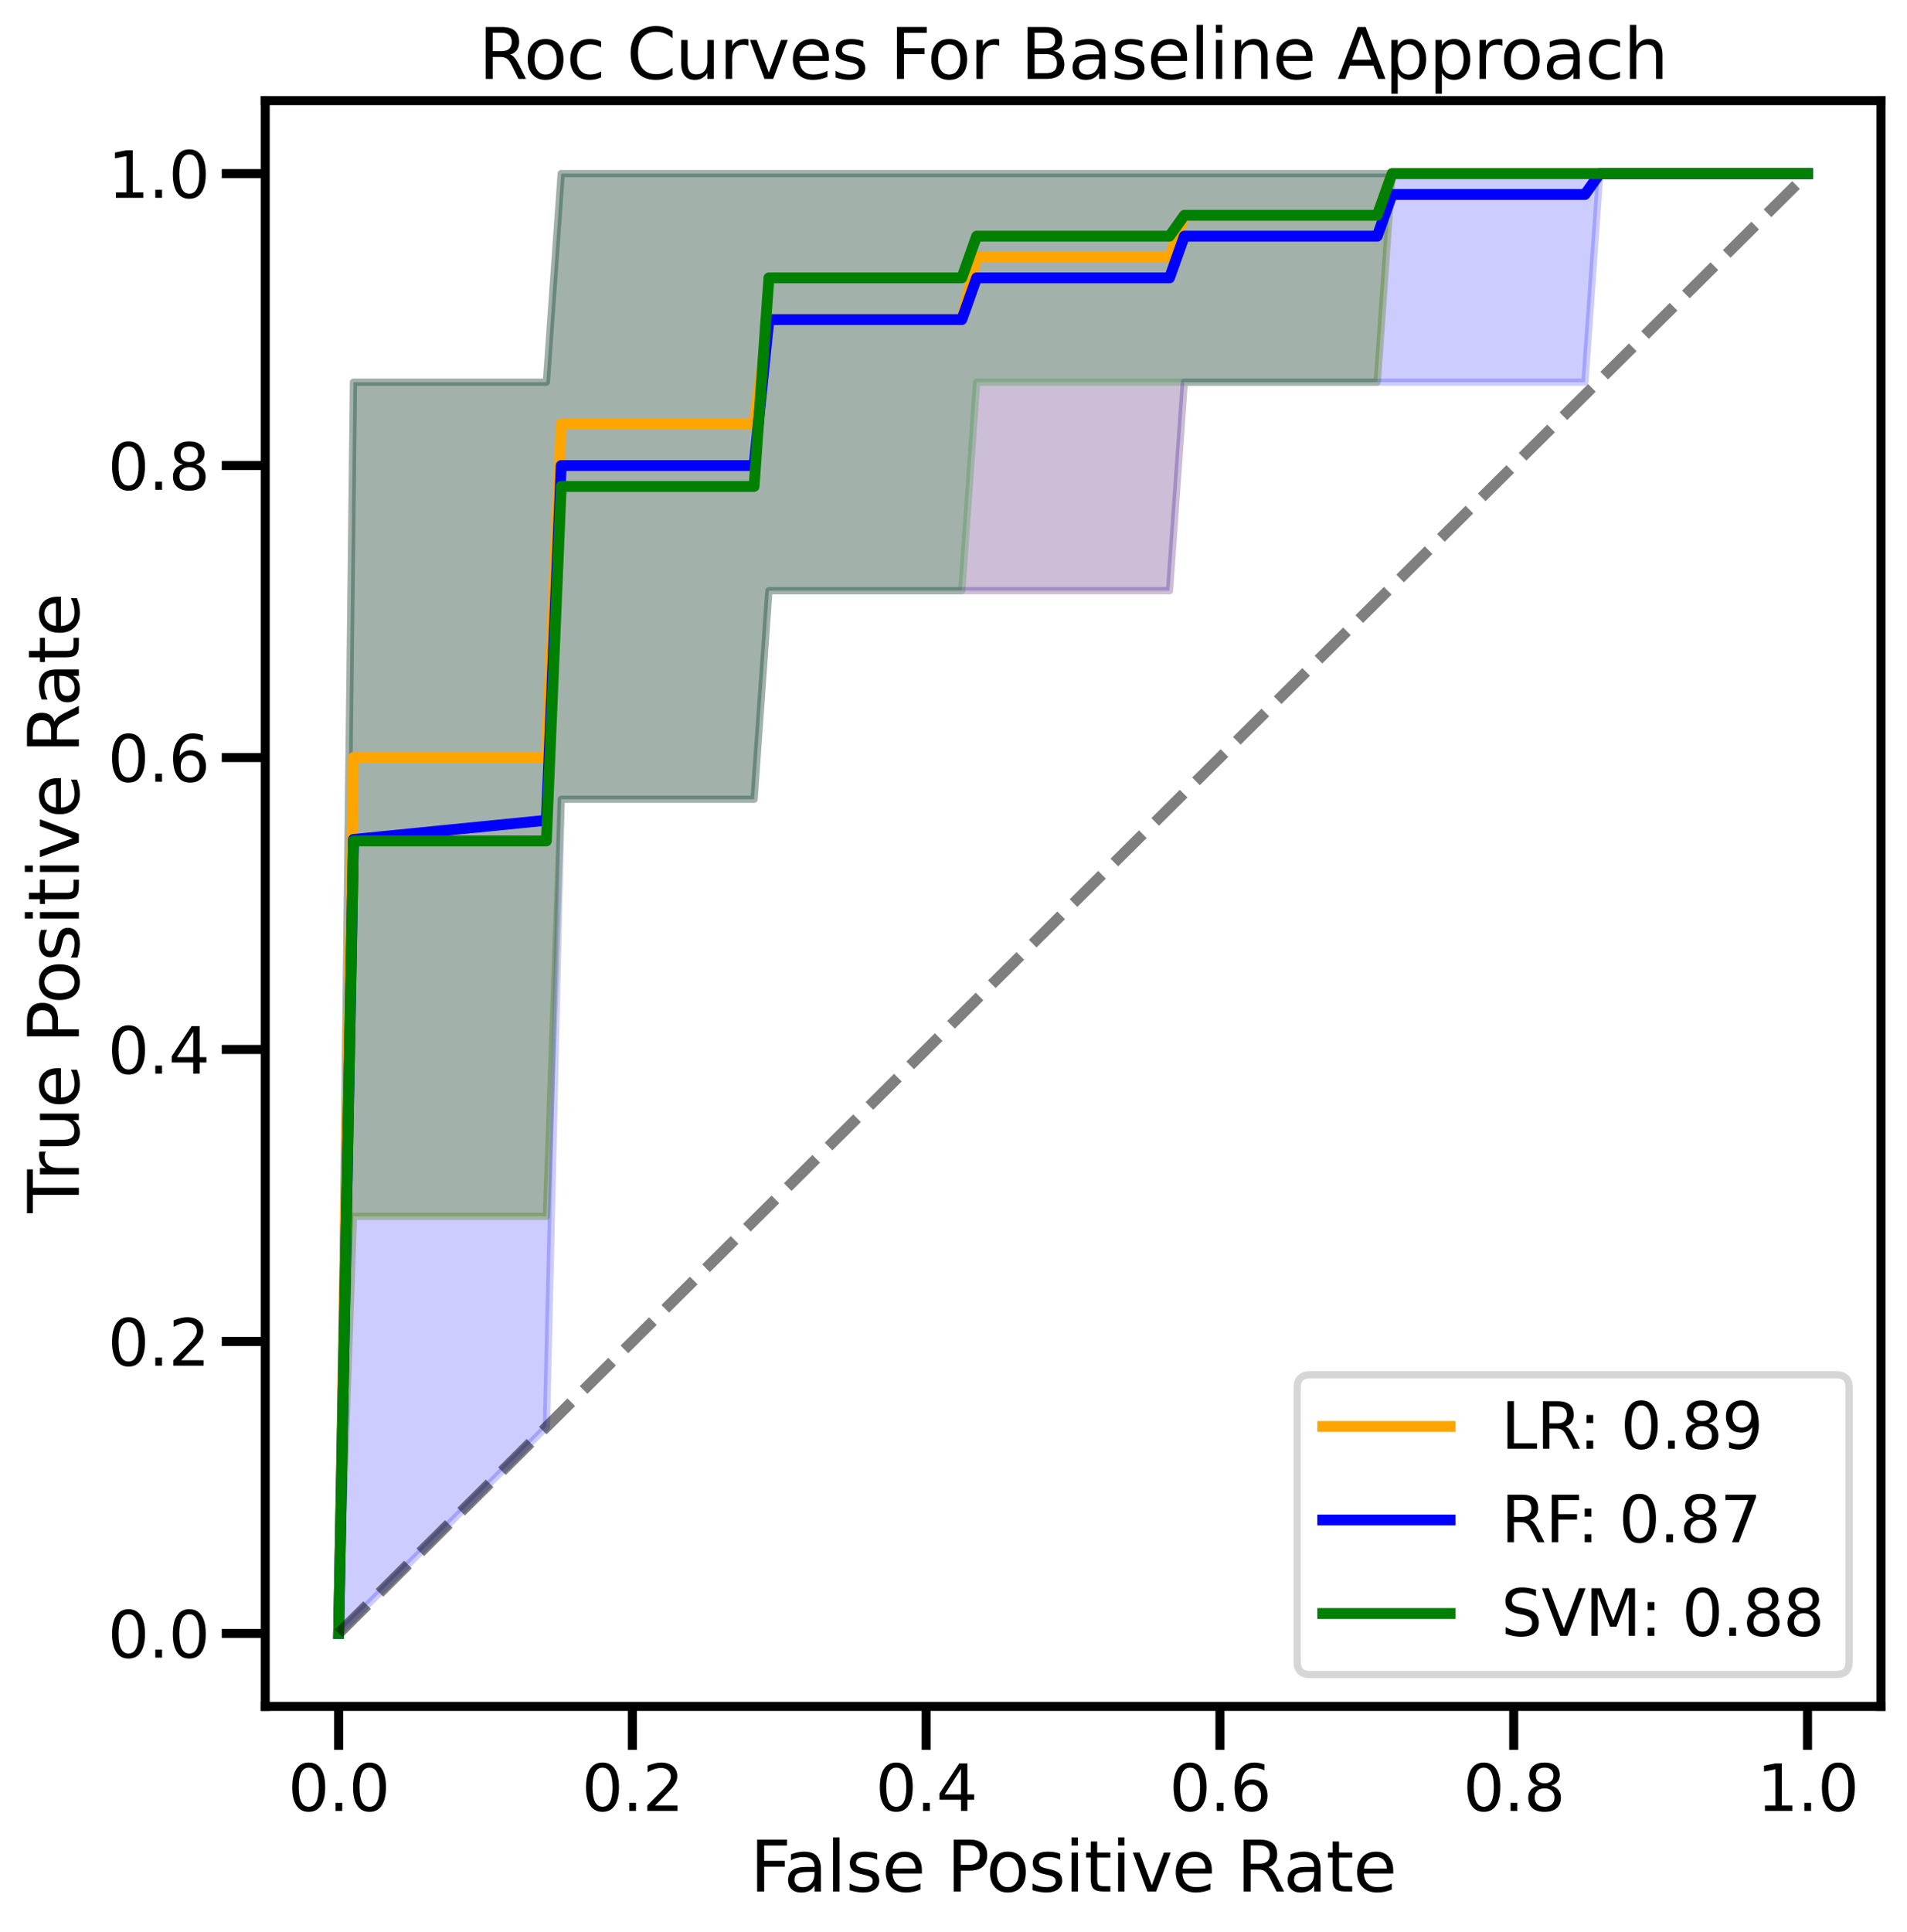 <?xml version="1.0" encoding="utf-8" standalone="no"?>
<!DOCTYPE svg PUBLIC "-//W3C//DTD SVG 1.1//EN"
  "http://www.w3.org/Graphics/SVG/1.1/DTD/svg11.dtd">
<svg xmlns:xlink="http://www.w3.org/1999/xlink" width="526.871pt" height="533.625pt" viewBox="0 0 526.871 533.625" xmlns="http://www.w3.org/2000/svg" version="1.1">
 <defs>
  <style type="text/css">*{stroke-linejoin: round; stroke-linecap: butt}</style>
 </defs>
 <g id="figure_1">
  <g id="patch_1">
   <path d="M 0 533.625 
L 526.871 533.625 
L 526.871 0 
L 0 0 
z
" style="fill: #ffffff"/>
  </g>
  <g id="axes_1">
   <g id="patch_2">
    <path d="M 73.272 471.309 
L 519.672 471.309 
L 519.672 27.789 
L 73.272 27.789 
z
" style="fill: #ffffff"/>
   </g>
   <g id="PolyCollection_1">
    <defs>
     <path id="m03dd04f848" d="M 93.562 -82.475 
L 93.562 -82.475 
L 97.662 -197.675 
L 101.761 -197.675 
L 105.86 -197.675 
L 109.959 -197.675 
L 114.058 -197.675 
L 118.157 -197.675 
L 122.257 -197.675 
L 126.356 -197.675 
L 130.455 -197.675 
L 134.554 -197.675 
L 138.653 -197.675 
L 142.752 -197.675 
L 146.852 -197.675 
L 150.951 -197.675 
L 155.05 -312.875 
L 159.149 -312.875 
L 163.248 -312.875 
L 167.348 -312.875 
L 171.447 -312.875 
L 175.546 -312.875 
L 179.645 -312.875 
L 183.744 -312.875 
L 187.843 -312.875 
L 191.943 -312.875 
L 196.042 -312.875 
L 200.141 -312.875 
L 204.24 -312.875 
L 208.339 -312.875 
L 212.438 -370.476 
L 216.538 -370.476 
L 220.637 -370.476 
L 224.736 -370.476 
L 228.835 -370.476 
L 232.934 -370.476 
L 237.033 -370.476 
L 241.133 -370.476 
L 245.232 -370.476 
L 249.331 -370.476 
L 253.43 -370.476 
L 257.529 -370.476 
L 261.629 -370.476 
L 265.728 -370.476 
L 269.827 -370.476 
L 273.926 -370.476 
L 278.025 -370.476 
L 282.124 -370.476 
L 286.224 -370.476 
L 290.323 -370.476 
L 294.422 -370.476 
L 298.521 -370.476 
L 302.62 -370.476 
L 306.719 -370.476 
L 310.819 -370.476 
L 314.918 -370.476 
L 319.017 -370.476 
L 323.116 -370.476 
L 327.215 -428.075 
L 331.314 -428.075 
L 335.414 -428.075 
L 339.513 -428.075 
L 343.612 -428.075 
L 347.711 -428.075 
L 351.81 -428.075 
L 355.91 -428.075 
L 360.009 -428.075 
L 364.108 -428.075 
L 368.207 -428.075 
L 372.306 -428.075 
L 376.405 -428.075 
L 380.505 -428.075 
L 384.604 -485.675 
L 388.703 -485.675 
L 392.802 -485.675 
L 396.901 -485.675 
L 401 -485.675 
L 405.1 -485.675 
L 409.199 -485.675 
L 413.298 -485.675 
L 417.397 -485.675 
L 421.496 -485.675 
L 425.595 -485.675 
L 429.695 -485.675 
L 433.794 -485.675 
L 437.893 -485.675 
L 441.992 -485.675 
L 446.091 -485.675 
L 450.191 -485.675 
L 454.29 -485.675 
L 458.389 -485.675 
L 462.488 -485.675 
L 466.587 -485.675 
L 470.686 -485.675 
L 474.786 -485.675 
L 478.885 -485.675 
L 482.984 -485.675 
L 487.083 -485.675 
L 491.182 -485.675 
L 495.281 -485.675 
L 499.381 -485.675 
L 499.381 -485.675 
L 499.381 -485.675 
L 495.281 -485.675 
L 491.182 -485.675 
L 487.083 -485.675 
L 482.984 -485.675 
L 478.885 -485.675 
L 474.786 -485.675 
L 470.686 -485.675 
L 466.587 -485.675 
L 462.488 -485.675 
L 458.389 -485.675 
L 454.29 -485.675 
L 450.191 -485.675 
L 446.091 -485.675 
L 441.992 -485.675 
L 437.893 -485.675 
L 433.794 -485.675 
L 429.695 -485.675 
L 425.595 -485.675 
L 421.496 -485.675 
L 417.397 -485.675 
L 413.298 -485.675 
L 409.199 -485.675 
L 405.1 -485.675 
L 401 -485.675 
L 396.901 -485.675 
L 392.802 -485.675 
L 388.703 -485.675 
L 384.604 -485.675 
L 380.505 -485.675 
L 376.405 -485.675 
L 372.306 -485.675 
L 368.207 -485.675 
L 364.108 -485.675 
L 360.009 -485.675 
L 355.91 -485.675 
L 351.81 -485.675 
L 347.711 -485.675 
L 343.612 -485.675 
L 339.513 -485.675 
L 335.414 -485.675 
L 331.314 -485.675 
L 327.215 -485.675 
L 323.116 -485.675 
L 319.017 -485.675 
L 314.918 -485.675 
L 310.819 -485.675 
L 306.719 -485.675 
L 302.62 -485.675 
L 298.521 -485.675 
L 294.422 -485.675 
L 290.323 -485.675 
L 286.224 -485.675 
L 282.124 -485.675 
L 278.025 -485.675 
L 273.926 -485.675 
L 269.827 -485.675 
L 265.728 -485.675 
L 261.629 -485.675 
L 257.529 -485.675 
L 253.43 -485.675 
L 249.331 -485.675 
L 245.232 -485.675 
L 241.133 -485.675 
L 237.033 -485.675 
L 232.934 -485.675 
L 228.835 -485.675 
L 224.736 -485.675 
L 220.637 -485.675 
L 216.538 -485.675 
L 212.438 -485.675 
L 208.339 -485.675 
L 204.24 -485.675 
L 200.141 -485.675 
L 196.042 -485.675 
L 191.943 -485.675 
L 187.843 -485.675 
L 183.744 -485.675 
L 179.645 -485.675 
L 175.546 -485.675 
L 171.447 -485.675 
L 167.348 -485.675 
L 163.248 -485.675 
L 159.149 -485.675 
L 155.05 -485.675 
L 150.951 -428.075 
L 146.852 -428.075 
L 142.752 -428.075 
L 138.653 -428.075 
L 134.554 -428.075 
L 130.455 -428.075 
L 126.356 -428.075 
L 122.257 -428.075 
L 118.157 -428.075 
L 114.058 -428.075 
L 109.959 -428.075 
L 105.86 -428.075 
L 101.761 -428.075 
L 97.662 -428.075 
L 93.562 -82.475 
z
" style="stroke: #ffa500; stroke-opacity: 0.2; stroke-width: 2"/>
    </defs>
    <g clip-path="url(#pb365d89b5f)">
     <use xlink:href="#m03dd04f848" x="0" y="533.625" style="fill: #ffa500; fill-opacity: 0.2; stroke: #ffa500; stroke-opacity: 0.2; stroke-width: 2"/>
    </g>
   </g>
   <g id="PolyCollection_2">
    <defs>
     <path id="m501497c261" d="M 93.562 -82.475 
L 93.562 -82.475 
L 97.662 -86.548 
L 101.761 -90.621 
L 105.86 -94.694 
L 109.959 -98.766 
L 114.058 -102.839 
L 118.157 -106.912 
L 122.257 -110.985 
L 126.356 -115.057 
L 130.455 -119.13 
L 134.554 -123.203 
L 138.653 -127.275 
L 142.752 -131.348 
L 146.852 -135.421 
L 150.951 -139.494 
L 155.05 -312.875 
L 159.149 -312.875 
L 163.248 -312.875 
L 167.348 -312.875 
L 171.447 -312.875 
L 175.546 -312.875 
L 179.645 -312.875 
L 183.744 -312.875 
L 187.843 -312.875 
L 191.943 -312.875 
L 196.042 -312.875 
L 200.141 -312.875 
L 204.24 -312.875 
L 208.339 -312.875 
L 212.438 -370.476 
L 216.538 -370.476 
L 220.637 -370.476 
L 224.736 -370.476 
L 228.835 -370.476 
L 232.934 -370.476 
L 237.033 -370.476 
L 241.133 -370.476 
L 245.232 -370.476 
L 249.331 -370.476 
L 253.43 -370.476 
L 257.529 -370.476 
L 261.629 -370.476 
L 265.728 -370.476 
L 269.827 -370.476 
L 273.926 -370.476 
L 278.025 -370.476 
L 282.124 -370.476 
L 286.224 -370.476 
L 290.323 -370.476 
L 294.422 -370.476 
L 298.521 -370.476 
L 302.62 -370.476 
L 306.719 -370.476 
L 310.819 -370.476 
L 314.918 -370.476 
L 319.017 -370.476 
L 323.116 -370.476 
L 327.215 -428.075 
L 331.314 -428.075 
L 335.414 -428.075 
L 339.513 -428.075 
L 343.612 -428.075 
L 347.711 -428.075 
L 351.81 -428.075 
L 355.91 -428.075 
L 360.009 -428.075 
L 364.108 -428.075 
L 368.207 -428.075 
L 372.306 -428.075 
L 376.405 -428.075 
L 380.505 -428.075 
L 384.604 -428.075 
L 388.703 -428.075 
L 392.802 -428.075 
L 396.901 -428.075 
L 401 -428.075 
L 405.1 -428.075 
L 409.199 -428.075 
L 413.298 -428.075 
L 417.397 -428.075 
L 421.496 -428.075 
L 425.595 -428.075 
L 429.695 -428.075 
L 433.794 -428.075 
L 437.893 -428.075 
L 441.992 -485.675 
L 446.091 -485.675 
L 450.191 -485.675 
L 454.29 -485.675 
L 458.389 -485.675 
L 462.488 -485.675 
L 466.587 -485.675 
L 470.686 -485.675 
L 474.786 -485.675 
L 478.885 -485.675 
L 482.984 -485.675 
L 487.083 -485.675 
L 491.182 -485.675 
L 495.281 -485.675 
L 499.381 -485.675 
L 499.381 -485.675 
L 499.381 -485.675 
L 495.281 -485.675 
L 491.182 -485.675 
L 487.083 -485.675 
L 482.984 -485.675 
L 478.885 -485.675 
L 474.786 -485.675 
L 470.686 -485.675 
L 466.587 -485.675 
L 462.488 -485.675 
L 458.389 -485.675 
L 454.29 -485.675 
L 450.191 -485.675 
L 446.091 -485.675 
L 441.992 -485.675 
L 437.893 -485.675 
L 433.794 -485.675 
L 429.695 -485.675 
L 425.595 -485.675 
L 421.496 -485.675 
L 417.397 -485.675 
L 413.298 -485.675 
L 409.199 -485.675 
L 405.1 -485.675 
L 401 -485.675 
L 396.901 -485.675 
L 392.802 -485.675 
L 388.703 -485.675 
L 384.604 -485.675 
L 380.505 -485.675 
L 376.405 -485.675 
L 372.306 -485.675 
L 368.207 -485.675 
L 364.108 -485.675 
L 360.009 -485.675 
L 355.91 -485.675 
L 351.81 -485.675 
L 347.711 -485.675 
L 343.612 -485.675 
L 339.513 -485.675 
L 335.414 -485.675 
L 331.314 -485.675 
L 327.215 -485.675 
L 323.116 -485.675 
L 319.017 -485.675 
L 314.918 -485.675 
L 310.819 -485.675 
L 306.719 -485.675 
L 302.62 -485.675 
L 298.521 -485.675 
L 294.422 -485.675 
L 290.323 -485.675 
L 286.224 -485.675 
L 282.124 -485.675 
L 278.025 -485.675 
L 273.926 -485.675 
L 269.827 -485.675 
L 265.728 -485.675 
L 261.629 -485.675 
L 257.529 -485.675 
L 253.43 -485.675 
L 249.331 -485.675 
L 245.232 -485.675 
L 241.133 -485.675 
L 237.033 -485.675 
L 232.934 -485.675 
L 228.835 -485.675 
L 224.736 -485.675 
L 220.637 -485.675 
L 216.538 -485.675 
L 212.438 -485.675 
L 208.339 -485.675 
L 204.24 -485.675 
L 200.141 -485.675 
L 196.042 -485.675 
L 191.943 -485.675 
L 187.843 -485.675 
L 183.744 -485.675 
L 179.645 -485.675 
L 175.546 -485.675 
L 171.447 -485.675 
L 167.348 -485.675 
L 163.248 -485.675 
L 159.149 -485.675 
L 155.05 -485.675 
L 150.951 -428.075 
L 146.852 -428.075 
L 142.752 -428.075 
L 138.653 -428.075 
L 134.554 -428.075 
L 130.455 -428.075 
L 126.356 -428.075 
L 122.257 -428.075 
L 118.157 -428.075 
L 114.058 -428.075 
L 109.959 -428.075 
L 105.86 -428.075 
L 101.761 -428.075 
L 97.662 -428.075 
L 93.562 -82.475 
z
" style="stroke: #0000ff; stroke-opacity: 0.2; stroke-width: 2"/>
    </defs>
    <g clip-path="url(#pb365d89b5f)">
     <use xlink:href="#m501497c261" x="0" y="533.625" style="fill: #0000ff; fill-opacity: 0.2; stroke: #0000ff; stroke-opacity: 0.2; stroke-width: 2"/>
    </g>
   </g>
   <g id="PolyCollection_3">
    <defs>
     <path id="m65f9902da7" d="M 93.562 -82.475 
L 93.562 -82.475 
L 97.662 -197.675 
L 101.761 -197.675 
L 105.86 -197.675 
L 109.959 -197.675 
L 114.058 -197.675 
L 118.157 -197.675 
L 122.257 -197.675 
L 126.356 -197.675 
L 130.455 -197.675 
L 134.554 -197.675 
L 138.653 -197.675 
L 142.752 -197.675 
L 146.852 -197.675 
L 150.951 -197.675 
L 155.05 -312.875 
L 159.149 -312.875 
L 163.248 -312.875 
L 167.348 -312.875 
L 171.447 -312.875 
L 175.546 -312.875 
L 179.645 -312.875 
L 183.744 -312.875 
L 187.843 -312.875 
L 191.943 -312.875 
L 196.042 -312.875 
L 200.141 -312.875 
L 204.24 -312.875 
L 208.339 -312.875 
L 212.438 -370.476 
L 216.538 -370.476 
L 220.637 -370.476 
L 224.736 -370.476 
L 228.835 -370.476 
L 232.934 -370.476 
L 237.033 -370.476 
L 241.133 -370.476 
L 245.232 -370.476 
L 249.331 -370.476 
L 253.43 -370.476 
L 257.529 -370.476 
L 261.629 -370.476 
L 265.728 -370.476 
L 269.827 -428.075 
L 273.926 -428.075 
L 278.025 -428.075 
L 282.124 -428.075 
L 286.224 -428.075 
L 290.323 -428.075 
L 294.422 -428.075 
L 298.521 -428.075 
L 302.62 -428.075 
L 306.719 -428.075 
L 310.819 -428.075 
L 314.918 -428.075 
L 319.017 -428.075 
L 323.116 -428.075 
L 327.215 -428.075 
L 331.314 -428.075 
L 335.414 -428.075 
L 339.513 -428.075 
L 343.612 -428.075 
L 347.711 -428.075 
L 351.81 -428.075 
L 355.91 -428.075 
L 360.009 -428.075 
L 364.108 -428.075 
L 368.207 -428.075 
L 372.306 -428.075 
L 376.405 -428.075 
L 380.505 -428.075 
L 384.604 -485.675 
L 388.703 -485.675 
L 392.802 -485.675 
L 396.901 -485.675 
L 401 -485.675 
L 405.1 -485.675 
L 409.199 -485.675 
L 413.298 -485.675 
L 417.397 -485.675 
L 421.496 -485.675 
L 425.595 -485.675 
L 429.695 -485.675 
L 433.794 -485.675 
L 437.893 -485.675 
L 441.992 -485.675 
L 446.091 -485.675 
L 450.191 -485.675 
L 454.29 -485.675 
L 458.389 -485.675 
L 462.488 -485.675 
L 466.587 -485.675 
L 470.686 -485.675 
L 474.786 -485.675 
L 478.885 -485.675 
L 482.984 -485.675 
L 487.083 -485.675 
L 491.182 -485.675 
L 495.281 -485.675 
L 499.381 -485.675 
L 499.381 -485.675 
L 499.381 -485.675 
L 495.281 -485.675 
L 491.182 -485.675 
L 487.083 -485.675 
L 482.984 -485.675 
L 478.885 -485.675 
L 474.786 -485.675 
L 470.686 -485.675 
L 466.587 -485.675 
L 462.488 -485.675 
L 458.389 -485.675 
L 454.29 -485.675 
L 450.191 -485.675 
L 446.091 -485.675 
L 441.992 -485.675 
L 437.893 -485.675 
L 433.794 -485.675 
L 429.695 -485.675 
L 425.595 -485.675 
L 421.496 -485.675 
L 417.397 -485.675 
L 413.298 -485.675 
L 409.199 -485.675 
L 405.1 -485.675 
L 401 -485.675 
L 396.901 -485.675 
L 392.802 -485.675 
L 388.703 -485.675 
L 384.604 -485.675 
L 380.505 -485.675 
L 376.405 -485.675 
L 372.306 -485.675 
L 368.207 -485.675 
L 364.108 -485.675 
L 360.009 -485.675 
L 355.91 -485.675 
L 351.81 -485.675 
L 347.711 -485.675 
L 343.612 -485.675 
L 339.513 -485.675 
L 335.414 -485.675 
L 331.314 -485.675 
L 327.215 -485.675 
L 323.116 -485.675 
L 319.017 -485.675 
L 314.918 -485.675 
L 310.819 -485.675 
L 306.719 -485.675 
L 302.62 -485.675 
L 298.521 -485.675 
L 294.422 -485.675 
L 290.323 -485.675 
L 286.224 -485.675 
L 282.124 -485.675 
L 278.025 -485.675 
L 273.926 -485.675 
L 269.827 -485.675 
L 265.728 -485.675 
L 261.629 -485.675 
L 257.529 -485.675 
L 253.43 -485.675 
L 249.331 -485.675 
L 245.232 -485.675 
L 241.133 -485.675 
L 237.033 -485.675 
L 232.934 -485.675 
L 228.835 -485.675 
L 224.736 -485.675 
L 220.637 -485.675 
L 216.538 -485.675 
L 212.438 -485.675 
L 208.339 -485.675 
L 204.24 -485.675 
L 200.141 -485.675 
L 196.042 -485.675 
L 191.943 -485.675 
L 187.843 -485.675 
L 183.744 -485.675 
L 179.645 -485.675 
L 175.546 -485.675 
L 171.447 -485.675 
L 167.348 -485.675 
L 163.248 -485.675 
L 159.149 -485.675 
L 155.05 -485.675 
L 150.951 -428.075 
L 146.852 -428.075 
L 142.752 -428.075 
L 138.653 -428.075 
L 134.554 -428.075 
L 130.455 -428.075 
L 126.356 -428.075 
L 122.257 -428.075 
L 118.157 -428.075 
L 114.058 -428.075 
L 109.959 -428.075 
L 105.86 -428.075 
L 101.761 -428.075 
L 97.662 -428.075 
L 93.562 -82.475 
z
" style="stroke: #008000; stroke-opacity: 0.2; stroke-width: 2"/>
    </defs>
    <g clip-path="url(#pb365d89b5f)">
     <use xlink:href="#m65f9902da7" x="0" y="533.625" style="fill: #008000; fill-opacity: 0.2; stroke: #008000; stroke-opacity: 0.2; stroke-width: 2"/>
    </g>
   </g>
   <g id="matplotlib.axis_1">
    <g id="xtick_1">
     <g id="line2d_1">
      <defs>
       <path id="m12d4415a14" d="M 0 0 
L 0 12 
" style="stroke: #000000; stroke-width: 2.5"/>
      </defs>
      <g>
       <use xlink:href="#m12d4415a14" x="93.562" y="471.309" style="stroke: #000000; stroke-width: 2.5"/>
      </g>
     </g>
     <g id="text_1">
      <!-- 0.0 -->
      <g transform="translate(79.568 500.182) scale(0.176 -0.176)">
       <defs>
        <path id="DejaVuSans-30" d="M 2034 4250 
Q 1547 4250 1301 3770 
Q 1056 3291 1056 2328 
Q 1056 1369 1301 889 
Q 1547 409 2034 409 
Q 2525 409 2770 889 
Q 3016 1369 3016 2328 
Q 3016 3291 2770 3770 
Q 2525 4250 2034 4250 
z
M 2034 4750 
Q 2819 4750 3233 4129 
Q 3647 3509 3647 2328 
Q 3647 1150 3233 529 
Q 2819 -91 2034 -91 
Q 1250 -91 836 529 
Q 422 1150 422 2328 
Q 422 3509 836 4129 
Q 1250 4750 2034 4750 
z
" transform="scale(0.016)"/>
        <path id="DejaVuSans-2e" d="M 684 794 
L 1344 794 
L 1344 0 
L 684 0 
L 684 794 
z
" transform="scale(0.016)"/>
       </defs>
       <use xlink:href="#DejaVuSans-30"/>
       <use xlink:href="#DejaVuSans-2e" x="63.623"/>
       <use xlink:href="#DejaVuSans-30" x="95.41"/>
      </g>
     </g>
    </g>
    <g id="xtick_2">
     <g id="line2d_2">
      <g>
       <use xlink:href="#m12d4415a14" x="174.726" y="471.309" style="stroke: #000000; stroke-width: 2.5"/>
      </g>
     </g>
     <g id="text_2">
      <!-- 0.2 -->
      <g transform="translate(160.731 500.182) scale(0.176 -0.176)">
       <defs>
        <path id="DejaVuSans-32" d="M 1228 531 
L 3431 531 
L 3431 0 
L 469 0 
L 469 531 
Q 828 903 1448 1529 
Q 2069 2156 2228 2338 
Q 2531 2678 2651 2914 
Q 2772 3150 2772 3378 
Q 2772 3750 2511 3984 
Q 2250 4219 1831 4219 
Q 1534 4219 1204 4116 
Q 875 4013 500 3803 
L 500 4441 
Q 881 4594 1212 4672 
Q 1544 4750 1819 4750 
Q 2544 4750 2975 4387 
Q 3406 4025 3406 3419 
Q 3406 3131 3298 2873 
Q 3191 2616 2906 2266 
Q 2828 2175 2409 1742 
Q 1991 1309 1228 531 
z
" transform="scale(0.016)"/>
       </defs>
       <use xlink:href="#DejaVuSans-30"/>
       <use xlink:href="#DejaVuSans-2e" x="63.623"/>
       <use xlink:href="#DejaVuSans-32" x="95.41"/>
      </g>
     </g>
    </g>
    <g id="xtick_3">
     <g id="line2d_3">
      <g>
       <use xlink:href="#m12d4415a14" x="255.89" y="471.309" style="stroke: #000000; stroke-width: 2.5"/>
      </g>
     </g>
     <g id="text_3">
      <!-- 0.4 -->
      <g transform="translate(241.895 500.182) scale(0.176 -0.176)">
       <defs>
        <path id="DejaVuSans-34" d="M 2419 4116 
L 825 1625 
L 2419 1625 
L 2419 4116 
z
M 2253 4666 
L 3047 4666 
L 3047 1625 
L 3713 1625 
L 3713 1100 
L 3047 1100 
L 3047 0 
L 2419 0 
L 2419 1100 
L 313 1100 
L 313 1709 
L 2253 4666 
z
" transform="scale(0.016)"/>
       </defs>
       <use xlink:href="#DejaVuSans-30"/>
       <use xlink:href="#DejaVuSans-2e" x="63.623"/>
       <use xlink:href="#DejaVuSans-34" x="95.41"/>
      </g>
     </g>
    </g>
    <g id="xtick_4">
     <g id="line2d_4">
      <g>
       <use xlink:href="#m12d4415a14" x="337.053" y="471.309" style="stroke: #000000; stroke-width: 2.5"/>
      </g>
     </g>
     <g id="text_4">
      <!-- 0.6 -->
      <g transform="translate(323.059 500.182) scale(0.176 -0.176)">
       <defs>
        <path id="DejaVuSans-36" d="M 2113 2584 
Q 1688 2584 1439 2293 
Q 1191 2003 1191 1497 
Q 1191 994 1439 701 
Q 1688 409 2113 409 
Q 2538 409 2786 701 
Q 3034 994 3034 1497 
Q 3034 2003 2786 2293 
Q 2538 2584 2113 2584 
z
M 3366 4563 
L 3366 3988 
Q 3128 4100 2886 4159 
Q 2644 4219 2406 4219 
Q 1781 4219 1451 3797 
Q 1122 3375 1075 2522 
Q 1259 2794 1537 2939 
Q 1816 3084 2150 3084 
Q 2853 3084 3261 2657 
Q 3669 2231 3669 1497 
Q 3669 778 3244 343 
Q 2819 -91 2113 -91 
Q 1303 -91 875 529 
Q 447 1150 447 2328 
Q 447 3434 972 4092 
Q 1497 4750 2381 4750 
Q 2619 4750 2861 4703 
Q 3103 4656 3366 4563 
z
" transform="scale(0.016)"/>
       </defs>
       <use xlink:href="#DejaVuSans-30"/>
       <use xlink:href="#DejaVuSans-2e" x="63.623"/>
       <use xlink:href="#DejaVuSans-36" x="95.41"/>
      </g>
     </g>
    </g>
    <g id="xtick_5">
     <g id="line2d_5">
      <g>
       <use xlink:href="#m12d4415a14" x="418.217" y="471.309" style="stroke: #000000; stroke-width: 2.5"/>
      </g>
     </g>
     <g id="text_5">
      <!-- 0.8 -->
      <g transform="translate(404.222 500.182) scale(0.176 -0.176)">
       <defs>
        <path id="DejaVuSans-38" d="M 2034 2216 
Q 1584 2216 1326 1975 
Q 1069 1734 1069 1313 
Q 1069 891 1326 650 
Q 1584 409 2034 409 
Q 2484 409 2743 651 
Q 3003 894 3003 1313 
Q 3003 1734 2745 1975 
Q 2488 2216 2034 2216 
z
M 1403 2484 
Q 997 2584 770 2862 
Q 544 3141 544 3541 
Q 544 4100 942 4425 
Q 1341 4750 2034 4750 
Q 2731 4750 3128 4425 
Q 3525 4100 3525 3541 
Q 3525 3141 3298 2862 
Q 3072 2584 2669 2484 
Q 3125 2378 3379 2068 
Q 3634 1759 3634 1313 
Q 3634 634 3220 271 
Q 2806 -91 2034 -91 
Q 1263 -91 848 271 
Q 434 634 434 1313 
Q 434 1759 690 2068 
Q 947 2378 1403 2484 
z
M 1172 3481 
Q 1172 3119 1398 2916 
Q 1625 2713 2034 2713 
Q 2441 2713 2670 2916 
Q 2900 3119 2900 3481 
Q 2900 3844 2670 4047 
Q 2441 4250 2034 4250 
Q 1625 4250 1398 4047 
Q 1172 3844 1172 3481 
z
" transform="scale(0.016)"/>
       </defs>
       <use xlink:href="#DejaVuSans-30"/>
       <use xlink:href="#DejaVuSans-2e" x="63.623"/>
       <use xlink:href="#DejaVuSans-38" x="95.41"/>
      </g>
     </g>
    </g>
    <g id="xtick_6">
     <g id="line2d_6">
      <g>
       <use xlink:href="#m12d4415a14" x="499.381" y="471.309" style="stroke: #000000; stroke-width: 2.5"/>
      </g>
     </g>
     <g id="text_6">
      <!-- 1.0 -->
      <g transform="translate(485.386 500.182) scale(0.176 -0.176)">
       <defs>
        <path id="DejaVuSans-31" d="M 794 531 
L 1825 531 
L 1825 4091 
L 703 3866 
L 703 4441 
L 1819 4666 
L 2450 4666 
L 2450 531 
L 3481 531 
L 3481 0 
L 794 0 
L 794 531 
z
" transform="scale(0.016)"/>
       </defs>
       <use xlink:href="#DejaVuSans-31"/>
       <use xlink:href="#DejaVuSans-2e" x="63.623"/>
       <use xlink:href="#DejaVuSans-30" x="95.41"/>
      </g>
     </g>
    </g>
    <g id="text_7">
     <!-- False Positive Rate -->
     <g transform="translate(207.256 522.432) scale(0.192 -0.192)">
      <defs>
       <path id="DejaVuSans-46" d="M 628 4666 
L 3309 4666 
L 3309 4134 
L 1259 4134 
L 1259 2759 
L 3109 2759 
L 3109 2228 
L 1259 2228 
L 1259 0 
L 628 0 
L 628 4666 
z
" transform="scale(0.016)"/>
       <path id="DejaVuSans-61" d="M 2194 1759 
Q 1497 1759 1228 1600 
Q 959 1441 959 1056 
Q 959 750 1161 570 
Q 1363 391 1709 391 
Q 2188 391 2477 730 
Q 2766 1069 2766 1631 
L 2766 1759 
L 2194 1759 
z
M 3341 1997 
L 3341 0 
L 2766 0 
L 2766 531 
Q 2569 213 2275 61 
Q 1981 -91 1556 -91 
Q 1019 -91 701 211 
Q 384 513 384 1019 
Q 384 1609 779 1909 
Q 1175 2209 1959 2209 
L 2766 2209 
L 2766 2266 
Q 2766 2663 2505 2880 
Q 2244 3097 1772 3097 
Q 1472 3097 1187 3025 
Q 903 2953 641 2809 
L 641 3341 
Q 956 3463 1253 3523 
Q 1550 3584 1831 3584 
Q 2591 3584 2966 3190 
Q 3341 2797 3341 1997 
z
" transform="scale(0.016)"/>
       <path id="DejaVuSans-6c" d="M 603 4863 
L 1178 4863 
L 1178 0 
L 603 0 
L 603 4863 
z
" transform="scale(0.016)"/>
       <path id="DejaVuSans-73" d="M 2834 3397 
L 2834 2853 
Q 2591 2978 2328 3040 
Q 2066 3103 1784 3103 
Q 1356 3103 1142 2972 
Q 928 2841 928 2578 
Q 928 2378 1081 2264 
Q 1234 2150 1697 2047 
L 1894 2003 
Q 2506 1872 2764 1633 
Q 3022 1394 3022 966 
Q 3022 478 2636 193 
Q 2250 -91 1575 -91 
Q 1294 -91 989 -36 
Q 684 19 347 128 
L 347 722 
Q 666 556 975 473 
Q 1284 391 1588 391 
Q 1994 391 2212 530 
Q 2431 669 2431 922 
Q 2431 1156 2273 1281 
Q 2116 1406 1581 1522 
L 1381 1569 
Q 847 1681 609 1914 
Q 372 2147 372 2553 
Q 372 3047 722 3315 
Q 1072 3584 1716 3584 
Q 2034 3584 2315 3537 
Q 2597 3491 2834 3397 
z
" transform="scale(0.016)"/>
       <path id="DejaVuSans-65" d="M 3597 1894 
L 3597 1613 
L 953 1613 
Q 991 1019 1311 708 
Q 1631 397 2203 397 
Q 2534 397 2845 478 
Q 3156 559 3463 722 
L 3463 178 
Q 3153 47 2828 -22 
Q 2503 -91 2169 -91 
Q 1331 -91 842 396 
Q 353 884 353 1716 
Q 353 2575 817 3079 
Q 1281 3584 2069 3584 
Q 2775 3584 3186 3129 
Q 3597 2675 3597 1894 
z
M 3022 2063 
Q 3016 2534 2758 2815 
Q 2500 3097 2075 3097 
Q 1594 3097 1305 2825 
Q 1016 2553 972 2059 
L 3022 2063 
z
" transform="scale(0.016)"/>
       <path id="DejaVuSans-20" transform="scale(0.016)"/>
       <path id="DejaVuSans-50" d="M 1259 4147 
L 1259 2394 
L 2053 2394 
Q 2494 2394 2734 2622 
Q 2975 2850 2975 3272 
Q 2975 3691 2734 3919 
Q 2494 4147 2053 4147 
L 1259 4147 
z
M 628 4666 
L 2053 4666 
Q 2838 4666 3239 4311 
Q 3641 3956 3641 3272 
Q 3641 2581 3239 2228 
Q 2838 1875 2053 1875 
L 1259 1875 
L 1259 0 
L 628 0 
L 628 4666 
z
" transform="scale(0.016)"/>
       <path id="DejaVuSans-6f" d="M 1959 3097 
Q 1497 3097 1228 2736 
Q 959 2375 959 1747 
Q 959 1119 1226 758 
Q 1494 397 1959 397 
Q 2419 397 2687 759 
Q 2956 1122 2956 1747 
Q 2956 2369 2687 2733 
Q 2419 3097 1959 3097 
z
M 1959 3584 
Q 2709 3584 3137 3096 
Q 3566 2609 3566 1747 
Q 3566 888 3137 398 
Q 2709 -91 1959 -91 
Q 1206 -91 779 398 
Q 353 888 353 1747 
Q 353 2609 779 3096 
Q 1206 3584 1959 3584 
z
" transform="scale(0.016)"/>
       <path id="DejaVuSans-69" d="M 603 3500 
L 1178 3500 
L 1178 0 
L 603 0 
L 603 3500 
z
M 603 4863 
L 1178 4863 
L 1178 4134 
L 603 4134 
L 603 4863 
z
" transform="scale(0.016)"/>
       <path id="DejaVuSans-74" d="M 1172 4494 
L 1172 3500 
L 2356 3500 
L 2356 3053 
L 1172 3053 
L 1172 1153 
Q 1172 725 1289 603 
Q 1406 481 1766 481 
L 2356 481 
L 2356 0 
L 1766 0 
Q 1100 0 847 248 
Q 594 497 594 1153 
L 594 3053 
L 172 3053 
L 172 3500 
L 594 3500 
L 594 4494 
L 1172 4494 
z
" transform="scale(0.016)"/>
       <path id="DejaVuSans-76" d="M 191 3500 
L 800 3500 
L 1894 563 
L 2988 3500 
L 3597 3500 
L 2284 0 
L 1503 0 
L 191 3500 
z
" transform="scale(0.016)"/>
       <path id="DejaVuSans-52" d="M 2841 2188 
Q 3044 2119 3236 1894 
Q 3428 1669 3622 1275 
L 4263 0 
L 3584 0 
L 2988 1197 
Q 2756 1666 2539 1819 
Q 2322 1972 1947 1972 
L 1259 1972 
L 1259 0 
L 628 0 
L 628 4666 
L 2053 4666 
Q 2853 4666 3247 4331 
Q 3641 3997 3641 3322 
Q 3641 2881 3436 2590 
Q 3231 2300 2841 2188 
z
M 1259 4147 
L 1259 2491 
L 2053 2491 
Q 2509 2491 2742 2702 
Q 2975 2913 2975 3322 
Q 2975 3731 2742 3939 
Q 2509 4147 2053 4147 
L 1259 4147 
z
" transform="scale(0.016)"/>
      </defs>
      <use xlink:href="#DejaVuSans-46"/>
      <use xlink:href="#DejaVuSans-61" x="48.395"/>
      <use xlink:href="#DejaVuSans-6c" x="109.674"/>
      <use xlink:href="#DejaVuSans-73" x="137.457"/>
      <use xlink:href="#DejaVuSans-65" x="189.557"/>
      <use xlink:href="#DejaVuSans-20" x="251.08"/>
      <use xlink:href="#DejaVuSans-50" x="282.867"/>
      <use xlink:href="#DejaVuSans-6f" x="339.545"/>
      <use xlink:href="#DejaVuSans-73" x="400.727"/>
      <use xlink:href="#DejaVuSans-69" x="452.826"/>
      <use xlink:href="#DejaVuSans-74" x="480.609"/>
      <use xlink:href="#DejaVuSans-69" x="519.818"/>
      <use xlink:href="#DejaVuSans-76" x="547.602"/>
      <use xlink:href="#DejaVuSans-65" x="606.781"/>
      <use xlink:href="#DejaVuSans-20" x="668.305"/>
      <use xlink:href="#DejaVuSans-52" x="700.092"/>
      <use xlink:href="#DejaVuSans-61" x="767.324"/>
      <use xlink:href="#DejaVuSans-74" x="828.604"/>
      <use xlink:href="#DejaVuSans-65" x="867.812"/>
     </g>
    </g>
   </g>
   <g id="matplotlib.axis_2">
    <g id="ytick_1">
     <g id="line2d_7">
      <defs>
       <path id="m7c0edd3503" d="M 0 0 
L -12 0 
" style="stroke: #000000; stroke-width: 2.5"/>
      </defs>
      <g>
       <use xlink:href="#m7c0edd3503" x="73.272" y="451.149" style="stroke: #000000; stroke-width: 2.5"/>
      </g>
     </g>
     <g id="text_8">
      <!-- 0.0 -->
      <g transform="translate(29.782 457.836) scale(0.176 -0.176)">
       <use xlink:href="#DejaVuSans-30"/>
       <use xlink:href="#DejaVuSans-2e" x="63.623"/>
       <use xlink:href="#DejaVuSans-30" x="95.41"/>
      </g>
     </g>
    </g>
    <g id="ytick_2">
     <g id="line2d_8">
      <g>
       <use xlink:href="#m7c0edd3503" x="73.272" y="370.509" style="stroke: #000000; stroke-width: 2.5"/>
      </g>
     </g>
     <g id="text_9">
      <!-- 0.2 -->
      <g transform="translate(29.782 377.196) scale(0.176 -0.176)">
       <use xlink:href="#DejaVuSans-30"/>
       <use xlink:href="#DejaVuSans-2e" x="63.623"/>
       <use xlink:href="#DejaVuSans-32" x="95.41"/>
      </g>
     </g>
    </g>
    <g id="ytick_3">
     <g id="line2d_9">
      <g>
       <use xlink:href="#m7c0edd3503" x="73.272" y="289.869" style="stroke: #000000; stroke-width: 2.5"/>
      </g>
     </g>
     <g id="text_10">
      <!-- 0.4 -->
      <g transform="translate(29.782 296.556) scale(0.176 -0.176)">
       <use xlink:href="#DejaVuSans-30"/>
       <use xlink:href="#DejaVuSans-2e" x="63.623"/>
       <use xlink:href="#DejaVuSans-34" x="95.41"/>
      </g>
     </g>
    </g>
    <g id="ytick_4">
     <g id="line2d_10">
      <g>
       <use xlink:href="#m7c0edd3503" x="73.272" y="209.229" style="stroke: #000000; stroke-width: 2.5"/>
      </g>
     </g>
     <g id="text_11">
      <!-- 0.6 -->
      <g transform="translate(29.782 215.916) scale(0.176 -0.176)">
       <use xlink:href="#DejaVuSans-30"/>
       <use xlink:href="#DejaVuSans-2e" x="63.623"/>
       <use xlink:href="#DejaVuSans-36" x="95.41"/>
      </g>
     </g>
    </g>
    <g id="ytick_5">
     <g id="line2d_11">
      <g>
       <use xlink:href="#m7c0edd3503" x="73.272" y="128.589" style="stroke: #000000; stroke-width: 2.5"/>
      </g>
     </g>
     <g id="text_12">
      <!-- 0.8 -->
      <g transform="translate(29.782 135.276) scale(0.176 -0.176)">
       <use xlink:href="#DejaVuSans-30"/>
       <use xlink:href="#DejaVuSans-2e" x="63.623"/>
       <use xlink:href="#DejaVuSans-38" x="95.41"/>
      </g>
     </g>
    </g>
    <g id="ytick_6">
     <g id="line2d_12">
      <g>
       <use xlink:href="#m7c0edd3503" x="73.272" y="47.949" style="stroke: #000000; stroke-width: 2.5"/>
      </g>
     </g>
     <g id="text_13">
      <!-- 1.0 -->
      <g transform="translate(29.782 54.636) scale(0.176 -0.176)">
       <use xlink:href="#DejaVuSans-31"/>
       <use xlink:href="#DejaVuSans-2e" x="63.623"/>
       <use xlink:href="#DejaVuSans-30" x="95.41"/>
      </g>
     </g>
    </g>
    <g id="text_14">
     <!-- True Positive Rate -->
     <g transform="translate(21.789 335.046) rotate(-90) scale(0.192 -0.192)">
      <defs>
       <path id="DejaVuSans-54" d="M -19 4666 
L 3928 4666 
L 3928 4134 
L 2272 4134 
L 2272 0 
L 1638 0 
L 1638 4134 
L -19 4134 
L -19 4666 
z
" transform="scale(0.016)"/>
       <path id="DejaVuSans-72" d="M 2631 2963 
Q 2534 3019 2420 3045 
Q 2306 3072 2169 3072 
Q 1681 3072 1420 2755 
Q 1159 2438 1159 1844 
L 1159 0 
L 581 0 
L 581 3500 
L 1159 3500 
L 1159 2956 
Q 1341 3275 1631 3429 
Q 1922 3584 2338 3584 
Q 2397 3584 2469 3576 
Q 2541 3569 2628 3553 
L 2631 2963 
z
" transform="scale(0.016)"/>
       <path id="DejaVuSans-75" d="M 544 1381 
L 544 3500 
L 1119 3500 
L 1119 1403 
Q 1119 906 1312 657 
Q 1506 409 1894 409 
Q 2359 409 2629 706 
Q 2900 1003 2900 1516 
L 2900 3500 
L 3475 3500 
L 3475 0 
L 2900 0 
L 2900 538 
Q 2691 219 2414 64 
Q 2138 -91 1772 -91 
Q 1169 -91 856 284 
Q 544 659 544 1381 
z
M 1991 3584 
L 1991 3584 
z
" transform="scale(0.016)"/>
      </defs>
      <use xlink:href="#DejaVuSans-54"/>
      <use xlink:href="#DejaVuSans-72" x="46.334"/>
      <use xlink:href="#DejaVuSans-75" x="87.447"/>
      <use xlink:href="#DejaVuSans-65" x="150.826"/>
      <use xlink:href="#DejaVuSans-20" x="212.35"/>
      <use xlink:href="#DejaVuSans-50" x="244.137"/>
      <use xlink:href="#DejaVuSans-6f" x="300.814"/>
      <use xlink:href="#DejaVuSans-73" x="361.996"/>
      <use xlink:href="#DejaVuSans-69" x="414.096"/>
      <use xlink:href="#DejaVuSans-74" x="441.879"/>
      <use xlink:href="#DejaVuSans-69" x="481.088"/>
      <use xlink:href="#DejaVuSans-76" x="508.871"/>
      <use xlink:href="#DejaVuSans-65" x="568.051"/>
      <use xlink:href="#DejaVuSans-20" x="629.574"/>
      <use xlink:href="#DejaVuSans-52" x="661.361"/>
      <use xlink:href="#DejaVuSans-61" x="728.594"/>
      <use xlink:href="#DejaVuSans-74" x="789.873"/>
      <use xlink:href="#DejaVuSans-65" x="829.082"/>
     </g>
    </g>
   </g>
   <g id="line2d_13">
    <path d="M 93.562 451.149 
L 97.662 209.229 
L 101.761 209.229 
L 105.86 209.229 
L 109.959 209.229 
L 114.058 209.229 
L 118.157 209.229 
L 122.257 209.229 
L 126.356 209.229 
L 130.455 209.229 
L 134.554 209.229 
L 138.653 209.229 
L 142.752 209.229 
L 146.852 209.229 
L 150.951 209.229 
L 155.05 117.069 
L 159.149 117.069 
L 163.248 117.069 
L 167.348 117.069 
L 171.447 117.069 
L 175.546 117.069 
L 179.645 117.069 
L 183.744 117.069 
L 187.843 117.069 
L 191.943 117.069 
L 196.042 117.069 
L 200.141 117.069 
L 204.24 117.069 
L 208.339 117.069 
L 212.438 88.269 
L 216.538 88.269 
L 220.637 88.269 
L 224.736 88.269 
L 228.835 88.269 
L 232.934 88.269 
L 237.033 88.269 
L 241.133 88.269 
L 245.232 88.269 
L 249.331 88.269 
L 253.43 88.269 
L 257.529 88.269 
L 261.629 88.269 
L 265.728 88.269 
L 269.827 70.989 
L 273.926 70.989 
L 278.025 70.989 
L 282.124 70.989 
L 286.224 70.989 
L 290.323 70.989 
L 294.422 70.989 
L 298.521 70.989 
L 302.62 70.989 
L 306.719 70.989 
L 310.819 70.989 
L 314.918 70.989 
L 319.017 70.989 
L 323.116 70.989 
L 327.215 59.469 
L 331.314 59.469 
L 335.414 59.469 
L 339.513 59.469 
L 343.612 59.469 
L 347.711 59.469 
L 351.81 59.469 
L 355.91 59.469 
L 360.009 59.469 
L 364.108 59.469 
L 368.207 59.469 
L 372.306 59.469 
L 376.405 59.469 
L 380.505 59.469 
L 384.604 47.949 
L 388.703 47.949 
L 392.802 47.949 
L 396.901 47.949 
L 401 47.949 
L 405.1 47.949 
L 409.199 47.949 
L 413.298 47.949 
L 417.397 47.949 
L 421.496 47.949 
L 425.595 47.949 
L 429.695 47.949 
L 433.794 47.949 
L 437.893 47.949 
L 441.992 47.949 
L 446.091 47.949 
L 450.191 47.949 
L 454.29 47.949 
L 458.389 47.949 
L 462.488 47.949 
L 466.587 47.949 
L 470.686 47.949 
L 474.786 47.949 
L 478.885 47.949 
L 482.984 47.949 
L 487.083 47.949 
L 491.182 47.949 
L 495.281 47.949 
L 499.381 47.949 
" clip-path="url(#pb365d89b5f)" style="fill: none; stroke: #ffa500; stroke-width: 3; stroke-linecap: square"/>
   </g>
   <g id="line2d_14">
    <path d="M 93.562 451.149 
L 97.662 231.862 
L 101.761 231.454 
L 105.86 231.047 
L 109.959 230.64 
L 114.058 230.233 
L 118.157 229.825 
L 122.257 229.418 
L 126.356 229.011 
L 130.455 228.604 
L 134.554 228.196 
L 138.653 227.789 
L 142.752 227.382 
L 146.852 226.974 
L 150.951 226.567 
L 155.05 128.589 
L 159.149 128.589 
L 163.248 128.589 
L 167.348 128.589 
L 171.447 128.589 
L 175.546 128.589 
L 179.645 128.589 
L 183.744 128.589 
L 187.843 128.589 
L 191.943 128.589 
L 196.042 128.589 
L 200.141 128.589 
L 204.24 128.589 
L 208.339 128.589 
L 212.438 88.269 
L 216.538 88.269 
L 220.637 88.269 
L 224.736 88.269 
L 228.835 88.269 
L 232.934 88.269 
L 237.033 88.269 
L 241.133 88.269 
L 245.232 88.269 
L 249.331 88.269 
L 253.43 88.269 
L 257.529 88.269 
L 261.629 88.269 
L 265.728 88.269 
L 269.827 76.749 
L 273.926 76.749 
L 278.025 76.749 
L 282.124 76.749 
L 286.224 76.749 
L 290.323 76.749 
L 294.422 76.749 
L 298.521 76.749 
L 302.62 76.749 
L 306.719 76.749 
L 310.819 76.749 
L 314.918 76.749 
L 319.017 76.749 
L 323.116 76.749 
L 327.215 65.229 
L 331.314 65.229 
L 335.414 65.229 
L 339.513 65.229 
L 343.612 65.229 
L 347.711 65.229 
L 351.81 65.229 
L 355.91 65.229 
L 360.009 65.229 
L 364.108 65.229 
L 368.207 65.229 
L 372.306 65.229 
L 376.405 65.229 
L 380.505 65.229 
L 384.604 53.709 
L 388.703 53.709 
L 392.802 53.709 
L 396.901 53.709 
L 401 53.709 
L 405.1 53.709 
L 409.199 53.709 
L 413.298 53.709 
L 417.397 53.709 
L 421.496 53.709 
L 425.595 53.709 
L 429.695 53.709 
L 433.794 53.709 
L 437.893 53.709 
L 441.992 47.949 
L 446.091 47.949 
L 450.191 47.949 
L 454.29 47.949 
L 458.389 47.949 
L 462.488 47.949 
L 466.587 47.949 
L 470.686 47.949 
L 474.786 47.949 
L 478.885 47.949 
L 482.984 47.949 
L 487.083 47.949 
L 491.182 47.949 
L 495.281 47.949 
L 499.381 47.949 
" clip-path="url(#pb365d89b5f)" style="fill: none; stroke: #0000ff; stroke-width: 3; stroke-linecap: square"/>
   </g>
   <g id="line2d_15">
    <path d="M 93.562 451.149 
L 97.662 232.269 
L 101.761 232.269 
L 105.86 232.269 
L 109.959 232.269 
L 114.058 232.269 
L 118.157 232.269 
L 122.257 232.269 
L 126.356 232.269 
L 130.455 232.269 
L 134.554 232.269 
L 138.653 232.269 
L 142.752 232.269 
L 146.852 232.269 
L 150.951 232.269 
L 155.05 134.349 
L 159.149 134.349 
L 163.248 134.349 
L 167.348 134.349 
L 171.447 134.349 
L 175.546 134.349 
L 179.645 134.349 
L 183.744 134.349 
L 187.843 134.349 
L 191.943 134.349 
L 196.042 134.349 
L 200.141 134.349 
L 204.24 134.349 
L 208.339 134.349 
L 212.438 76.749 
L 216.538 76.749 
L 220.637 76.749 
L 224.736 76.749 
L 228.835 76.749 
L 232.934 76.749 
L 237.033 76.749 
L 241.133 76.749 
L 245.232 76.749 
L 249.331 76.749 
L 253.43 76.749 
L 257.529 76.749 
L 261.629 76.749 
L 265.728 76.749 
L 269.827 65.229 
L 273.926 65.229 
L 278.025 65.229 
L 282.124 65.229 
L 286.224 65.229 
L 290.323 65.229 
L 294.422 65.229 
L 298.521 65.229 
L 302.62 65.229 
L 306.719 65.229 
L 310.819 65.229 
L 314.918 65.229 
L 319.017 65.229 
L 323.116 65.229 
L 327.215 59.469 
L 331.314 59.469 
L 335.414 59.469 
L 339.513 59.469 
L 343.612 59.469 
L 347.711 59.469 
L 351.81 59.469 
L 355.91 59.469 
L 360.009 59.469 
L 364.108 59.469 
L 368.207 59.469 
L 372.306 59.469 
L 376.405 59.469 
L 380.505 59.469 
L 384.604 47.949 
L 388.703 47.949 
L 392.802 47.949 
L 396.901 47.949 
L 401 47.949 
L 405.1 47.949 
L 409.199 47.949 
L 413.298 47.949 
L 417.397 47.949 
L 421.496 47.949 
L 425.595 47.949 
L 429.695 47.949 
L 433.794 47.949 
L 437.893 47.949 
L 441.992 47.949 
L 446.091 47.949 
L 450.191 47.949 
L 454.29 47.949 
L 458.389 47.949 
L 462.488 47.949 
L 466.587 47.949 
L 470.686 47.949 
L 474.786 47.949 
L 478.885 47.949 
L 482.984 47.949 
L 487.083 47.949 
L 491.182 47.949 
L 495.281 47.949 
L 499.381 47.949 
" clip-path="url(#pb365d89b5f)" style="fill: none; stroke: #008000; stroke-width: 3; stroke-linecap: square"/>
   </g>
   <g id="line2d_16">
    <path d="M 93.562 451.149 
L 499.381 47.949 
" clip-path="url(#pb365d89b5f)" style="fill: none; stroke-dasharray: 11.1,4.8; stroke-dashoffset: 0; stroke: #000000; stroke-opacity: 0.5; stroke-width: 3"/>
   </g>
   <g id="patch_3">
    <path d="M 73.272 471.309 
L 73.272 27.789 
" style="fill: none; stroke: #000000; stroke-width: 2.5; stroke-linejoin: miter; stroke-linecap: square"/>
   </g>
   <g id="patch_4">
    <path d="M 519.672 471.309 
L 519.672 27.789 
" style="fill: none; stroke: #000000; stroke-width: 2.5; stroke-linejoin: miter; stroke-linecap: square"/>
   </g>
   <g id="patch_5">
    <path d="M 73.272 471.309 
L 519.672 471.309 
" style="fill: none; stroke: #000000; stroke-width: 2.5; stroke-linejoin: miter; stroke-linecap: square"/>
   </g>
   <g id="patch_6">
    <path d="M 73.272 27.789 
L 519.672 27.789 
" style="fill: none; stroke: #000000; stroke-width: 2.5; stroke-linejoin: miter; stroke-linecap: square"/>
   </g>
   <g id="text_15">
    <!-- Roc Curves For Baseline Approach -->
    <g transform="translate(132.25 21.789) scale(0.192 -0.192)">
     <defs>
      <path id="DejaVuSans-63" d="M 3122 3366 
L 3122 2828 
Q 2878 2963 2633 3030 
Q 2388 3097 2138 3097 
Q 1578 3097 1268 2742 
Q 959 2388 959 1747 
Q 959 1106 1268 751 
Q 1578 397 2138 397 
Q 2388 397 2633 464 
Q 2878 531 3122 666 
L 3122 134 
Q 2881 22 2623 -34 
Q 2366 -91 2075 -91 
Q 1284 -91 818 406 
Q 353 903 353 1747 
Q 353 2603 823 3093 
Q 1294 3584 2113 3584 
Q 2378 3584 2631 3529 
Q 2884 3475 3122 3366 
z
" transform="scale(0.016)"/>
      <path id="DejaVuSans-43" d="M 4122 4306 
L 4122 3641 
Q 3803 3938 3442 4084 
Q 3081 4231 2675 4231 
Q 1875 4231 1450 3742 
Q 1025 3253 1025 2328 
Q 1025 1406 1450 917 
Q 1875 428 2675 428 
Q 3081 428 3442 575 
Q 3803 722 4122 1019 
L 4122 359 
Q 3791 134 3420 21 
Q 3050 -91 2638 -91 
Q 1578 -91 968 557 
Q 359 1206 359 2328 
Q 359 3453 968 4101 
Q 1578 4750 2638 4750 
Q 3056 4750 3426 4639 
Q 3797 4528 4122 4306 
z
" transform="scale(0.016)"/>
      <path id="DejaVuSans-42" d="M 1259 2228 
L 1259 519 
L 2272 519 
Q 2781 519 3026 730 
Q 3272 941 3272 1375 
Q 3272 1813 3026 2020 
Q 2781 2228 2272 2228 
L 1259 2228 
z
M 1259 4147 
L 1259 2741 
L 2194 2741 
Q 2656 2741 2882 2914 
Q 3109 3088 3109 3444 
Q 3109 3797 2882 3972 
Q 2656 4147 2194 4147 
L 1259 4147 
z
M 628 4666 
L 2241 4666 
Q 2963 4666 3353 4366 
Q 3744 4066 3744 3513 
Q 3744 3084 3544 2831 
Q 3344 2578 2956 2516 
Q 3422 2416 3680 2098 
Q 3938 1781 3938 1306 
Q 3938 681 3513 340 
Q 3088 0 2303 0 
L 628 0 
L 628 4666 
z
" transform="scale(0.016)"/>
      <path id="DejaVuSans-6e" d="M 3513 2113 
L 3513 0 
L 2938 0 
L 2938 2094 
Q 2938 2591 2744 2837 
Q 2550 3084 2163 3084 
Q 1697 3084 1428 2787 
Q 1159 2491 1159 1978 
L 1159 0 
L 581 0 
L 581 3500 
L 1159 3500 
L 1159 2956 
Q 1366 3272 1645 3428 
Q 1925 3584 2291 3584 
Q 2894 3584 3203 3211 
Q 3513 2838 3513 2113 
z
" transform="scale(0.016)"/>
      <path id="DejaVuSans-41" d="M 2188 4044 
L 1331 1722 
L 3047 1722 
L 2188 4044 
z
M 1831 4666 
L 2547 4666 
L 4325 0 
L 3669 0 
L 3244 1197 
L 1141 1197 
L 716 0 
L 50 0 
L 1831 4666 
z
" transform="scale(0.016)"/>
      <path id="DejaVuSans-70" d="M 1159 525 
L 1159 -1331 
L 581 -1331 
L 581 3500 
L 1159 3500 
L 1159 2969 
Q 1341 3281 1617 3432 
Q 1894 3584 2278 3584 
Q 2916 3584 3314 3078 
Q 3713 2572 3713 1747 
Q 3713 922 3314 415 
Q 2916 -91 2278 -91 
Q 1894 -91 1617 61 
Q 1341 213 1159 525 
z
M 3116 1747 
Q 3116 2381 2855 2742 
Q 2594 3103 2138 3103 
Q 1681 3103 1420 2742 
Q 1159 2381 1159 1747 
Q 1159 1113 1420 752 
Q 1681 391 2138 391 
Q 2594 391 2855 752 
Q 3116 1113 3116 1747 
z
" transform="scale(0.016)"/>
      <path id="DejaVuSans-68" d="M 3513 2113 
L 3513 0 
L 2938 0 
L 2938 2094 
Q 2938 2591 2744 2837 
Q 2550 3084 2163 3084 
Q 1697 3084 1428 2787 
Q 1159 2491 1159 1978 
L 1159 0 
L 581 0 
L 581 4863 
L 1159 4863 
L 1159 2956 
Q 1366 3272 1645 3428 
Q 1925 3584 2291 3584 
Q 2894 3584 3203 3211 
Q 3513 2838 3513 2113 
z
" transform="scale(0.016)"/>
     </defs>
     <use xlink:href="#DejaVuSans-52"/>
     <use xlink:href="#DejaVuSans-6f" x="64.982"/>
     <use xlink:href="#DejaVuSans-63" x="126.164"/>
     <use xlink:href="#DejaVuSans-20" x="181.145"/>
     <use xlink:href="#DejaVuSans-43" x="212.932"/>
     <use xlink:href="#DejaVuSans-75" x="282.756"/>
     <use xlink:href="#DejaVuSans-72" x="346.135"/>
     <use xlink:href="#DejaVuSans-76" x="387.248"/>
     <use xlink:href="#DejaVuSans-65" x="446.428"/>
     <use xlink:href="#DejaVuSans-73" x="507.951"/>
     <use xlink:href="#DejaVuSans-20" x="560.051"/>
     <use xlink:href="#DejaVuSans-46" x="591.838"/>
     <use xlink:href="#DejaVuSans-6f" x="645.732"/>
     <use xlink:href="#DejaVuSans-72" x="706.914"/>
     <use xlink:href="#DejaVuSans-20" x="748.027"/>
     <use xlink:href="#DejaVuSans-42" x="779.814"/>
     <use xlink:href="#DejaVuSans-61" x="848.418"/>
     <use xlink:href="#DejaVuSans-73" x="909.697"/>
     <use xlink:href="#DejaVuSans-65" x="961.797"/>
     <use xlink:href="#DejaVuSans-6c" x="1023.32"/>
     <use xlink:href="#DejaVuSans-69" x="1051.104"/>
     <use xlink:href="#DejaVuSans-6e" x="1078.887"/>
     <use xlink:href="#DejaVuSans-65" x="1142.266"/>
     <use xlink:href="#DejaVuSans-20" x="1203.789"/>
     <use xlink:href="#DejaVuSans-41" x="1235.576"/>
     <use xlink:href="#DejaVuSans-70" x="1303.984"/>
     <use xlink:href="#DejaVuSans-70" x="1367.461"/>
     <use xlink:href="#DejaVuSans-72" x="1430.938"/>
     <use xlink:href="#DejaVuSans-6f" x="1469.801"/>
     <use xlink:href="#DejaVuSans-61" x="1530.982"/>
     <use xlink:href="#DejaVuSans-63" x="1592.262"/>
     <use xlink:href="#DejaVuSans-68" x="1647.242"/>
    </g>
   </g>
   <g id="legend_1">
    <g id="patch_7">
     <path d="M 361.923 462.509 
L 507.351 462.509 
Q 510.872 462.509 510.872 458.989 
L 510.872 383.248 
Q 510.872 379.728 507.351 379.728 
L 361.923 379.728 
Q 358.403 379.728 358.403 383.248 
L 358.403 458.989 
Q 358.403 462.509 361.923 462.509 
z
" style="fill: #ffffff; opacity: 0.8; stroke: #cccccc; stroke-width: 2; stroke-linejoin: miter"/>
    </g>
    <g id="line2d_17">
     <path d="M 365.443 393.982 
L 383.043 393.982 
L 400.643 393.982 
" style="fill: none; stroke: #ffa500; stroke-width: 3; stroke-linecap: square"/>
    </g>
    <g id="text_16">
     <!-- LR: 0.89 -->
     <g transform="translate(414.723 400.142) scale(0.176 -0.176)">
      <defs>
       <path id="DejaVuSans-4c" d="M 628 4666 
L 1259 4666 
L 1259 531 
L 3531 531 
L 3531 0 
L 628 0 
L 628 4666 
z
" transform="scale(0.016)"/>
       <path id="DejaVuSans-3a" d="M 750 794 
L 1409 794 
L 1409 0 
L 750 0 
L 750 794 
z
M 750 3309 
L 1409 3309 
L 1409 2516 
L 750 2516 
L 750 3309 
z
" transform="scale(0.016)"/>
       <path id="DejaVuSans-39" d="M 703 97 
L 703 672 
Q 941 559 1184 500 
Q 1428 441 1663 441 
Q 2288 441 2617 861 
Q 2947 1281 2994 2138 
Q 2813 1869 2534 1725 
Q 2256 1581 1919 1581 
Q 1219 1581 811 2004 
Q 403 2428 403 3163 
Q 403 3881 828 4315 
Q 1253 4750 1959 4750 
Q 2769 4750 3195 4129 
Q 3622 3509 3622 2328 
Q 3622 1225 3098 567 
Q 2575 -91 1691 -91 
Q 1453 -91 1209 -44 
Q 966 3 703 97 
z
M 1959 2075 
Q 2384 2075 2632 2365 
Q 2881 2656 2881 3163 
Q 2881 3666 2632 3958 
Q 2384 4250 1959 4250 
Q 1534 4250 1286 3958 
Q 1038 3666 1038 3163 
Q 1038 2656 1286 2365 
Q 1534 2075 1959 2075 
z
" transform="scale(0.016)"/>
      </defs>
      <use xlink:href="#DejaVuSans-4c"/>
      <use xlink:href="#DejaVuSans-52" x="55.713"/>
      <use xlink:href="#DejaVuSans-3a" x="122.07"/>
      <use xlink:href="#DejaVuSans-20" x="155.762"/>
      <use xlink:href="#DejaVuSans-30" x="187.549"/>
      <use xlink:href="#DejaVuSans-2e" x="251.172"/>
      <use xlink:href="#DejaVuSans-38" x="282.959"/>
      <use xlink:href="#DejaVuSans-39" x="346.582"/>
     </g>
    </g>
    <g id="line2d_18">
     <path d="M 365.443 419.815 
L 383.043 419.815 
L 400.643 419.815 
" style="fill: none; stroke: #0000ff; stroke-width: 3; stroke-linecap: square"/>
    </g>
    <g id="text_17">
     <!-- RF: 0.87 -->
     <g transform="translate(414.723 425.975) scale(0.176 -0.176)">
      <defs>
       <path id="DejaVuSans-37" d="M 525 4666 
L 3525 4666 
L 3525 4397 
L 1831 0 
L 1172 0 
L 2766 4134 
L 525 4134 
L 525 4666 
z
" transform="scale(0.016)"/>
      </defs>
      <use xlink:href="#DejaVuSans-52"/>
      <use xlink:href="#DejaVuSans-46" x="69.482"/>
      <use xlink:href="#DejaVuSans-3a" x="119.252"/>
      <use xlink:href="#DejaVuSans-20" x="152.943"/>
      <use xlink:href="#DejaVuSans-30" x="184.73"/>
      <use xlink:href="#DejaVuSans-2e" x="248.354"/>
      <use xlink:href="#DejaVuSans-38" x="280.141"/>
      <use xlink:href="#DejaVuSans-37" x="343.764"/>
     </g>
    </g>
    <g id="line2d_19">
     <path d="M 365.443 445.649 
L 383.043 445.649 
L 400.643 445.649 
" style="fill: none; stroke: #008000; stroke-width: 3; stroke-linecap: square"/>
    </g>
    <g id="text_18">
     <!-- SVM: 0.88 -->
     <g transform="translate(414.723 451.809) scale(0.176 -0.176)">
      <defs>
       <path id="DejaVuSans-53" d="M 3425 4513 
L 3425 3897 
Q 3066 4069 2747 4153 
Q 2428 4238 2131 4238 
Q 1616 4238 1336 4038 
Q 1056 3838 1056 3469 
Q 1056 3159 1242 3001 
Q 1428 2844 1947 2747 
L 2328 2669 
Q 3034 2534 3370 2195 
Q 3706 1856 3706 1288 
Q 3706 609 3251 259 
Q 2797 -91 1919 -91 
Q 1588 -91 1214 -16 
Q 841 59 441 206 
L 441 856 
Q 825 641 1194 531 
Q 1563 422 1919 422 
Q 2459 422 2753 634 
Q 3047 847 3047 1241 
Q 3047 1584 2836 1778 
Q 2625 1972 2144 2069 
L 1759 2144 
Q 1053 2284 737 2584 
Q 422 2884 422 3419 
Q 422 4038 858 4394 
Q 1294 4750 2059 4750 
Q 2388 4750 2728 4690 
Q 3069 4631 3425 4513 
z
" transform="scale(0.016)"/>
       <path id="DejaVuSans-56" d="M 1831 0 
L 50 4666 
L 709 4666 
L 2188 738 
L 3669 4666 
L 4325 4666 
L 2547 0 
L 1831 0 
z
" transform="scale(0.016)"/>
       <path id="DejaVuSans-4d" d="M 628 4666 
L 1569 4666 
L 2759 1491 
L 3956 4666 
L 4897 4666 
L 4897 0 
L 4281 0 
L 4281 4097 
L 3078 897 
L 2444 897 
L 1241 4097 
L 1241 0 
L 628 0 
L 628 4666 
z
" transform="scale(0.016)"/>
      </defs>
      <use xlink:href="#DejaVuSans-53"/>
      <use xlink:href="#DejaVuSans-56" x="63.477"/>
      <use xlink:href="#DejaVuSans-4d" x="131.885"/>
      <use xlink:href="#DejaVuSans-3a" x="218.164"/>
      <use xlink:href="#DejaVuSans-20" x="251.855"/>
      <use xlink:href="#DejaVuSans-30" x="283.643"/>
      <use xlink:href="#DejaVuSans-2e" x="347.266"/>
      <use xlink:href="#DejaVuSans-38" x="379.053"/>
      <use xlink:href="#DejaVuSans-38" x="442.676"/>
     </g>
    </g>
   </g>
  </g>
 </g>
 <defs>
  <clipPath id="pb365d89b5f">
   <rect x="73.272" y="27.789" width="446.4" height="443.52"/>
  </clipPath>
 </defs>
</svg>
